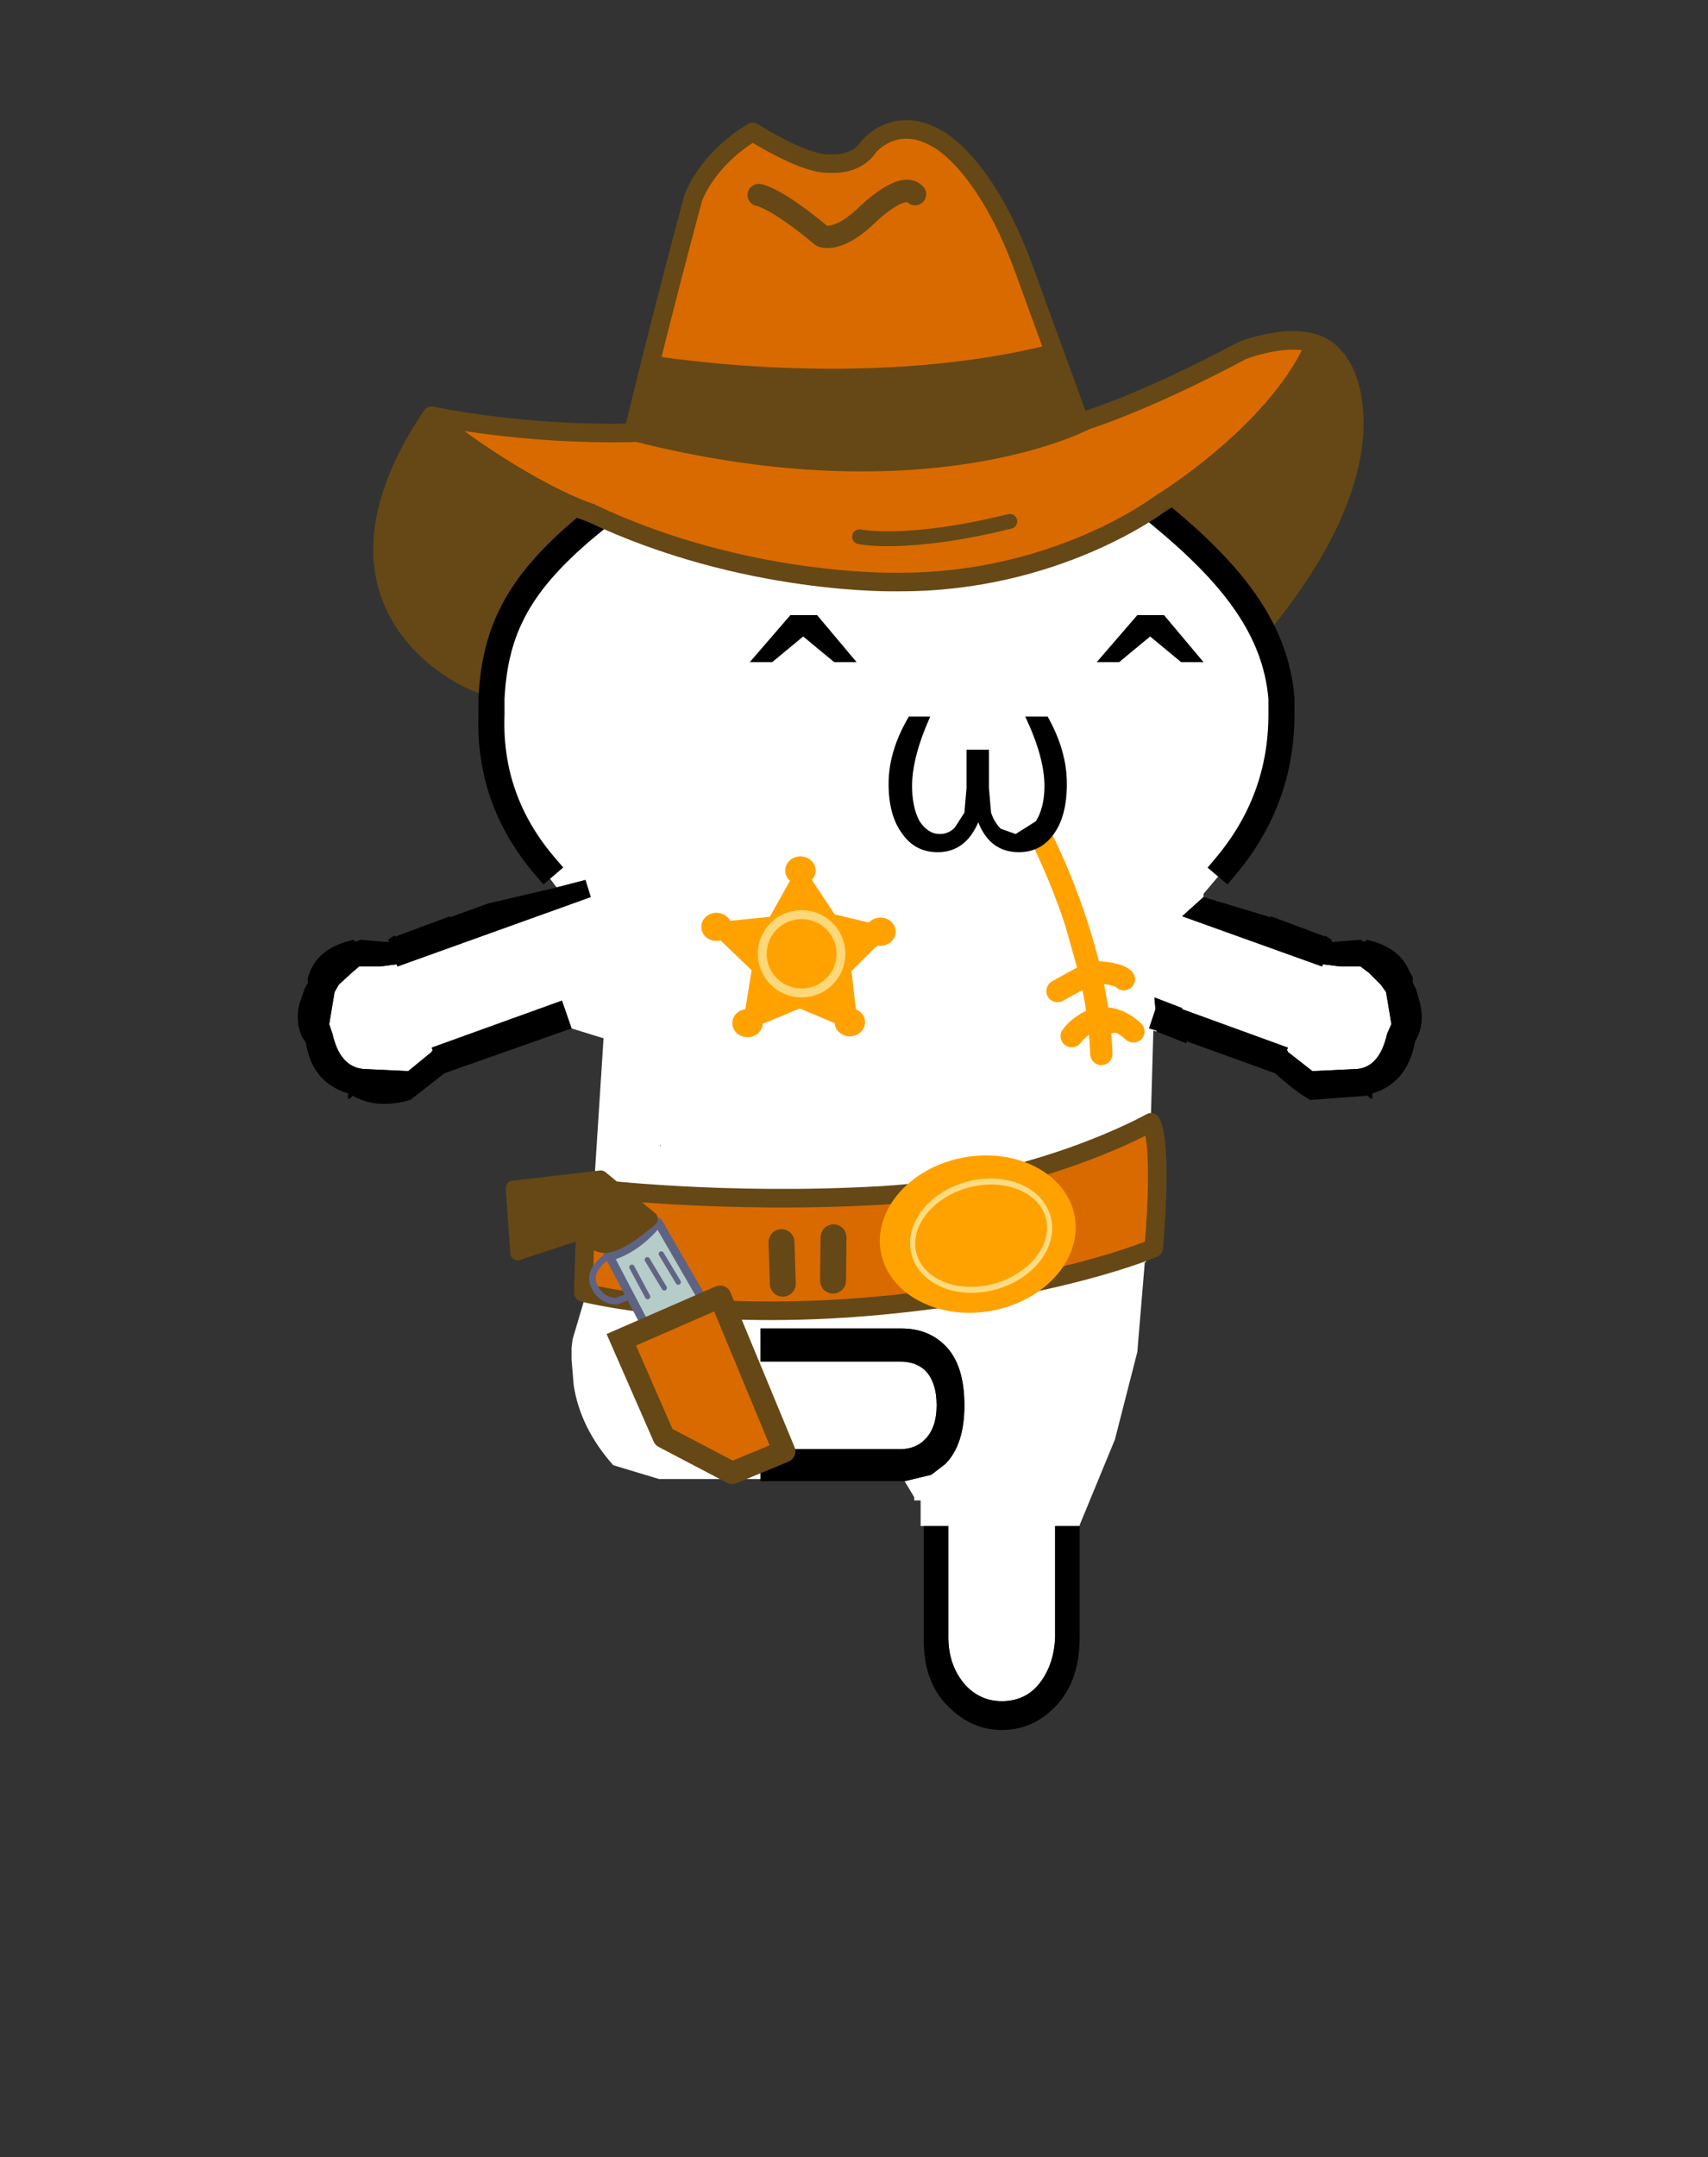 <?xml version="1.0" encoding="UTF-8" standalone="no"?>
<svg
   xmlns:serif="http://www.serif.com/"
   xmlns:dc="http://purl.org/dc/elements/1.1/"
   xmlns:cc="http://creativecommons.org/ns#"
   xmlns:rdf="http://www.w3.org/1999/02/22-rdf-syntax-ns#"
   xmlns:svg="http://www.w3.org/2000/svg"
   xmlns="http://www.w3.org/2000/svg"
   xmlns:xlink="http://www.w3.org/1999/xlink"
   xmlns:sodipodi="http://sodipodi.sourceforge.net/DTD/sodipodi-0.dtd"
   xmlns:inkscape="http://www.inkscape.org/namespaces/inkscape"
   height="202"
   width="160"
   version="1.1"
   id="svg8528"
   sodipodi:docname="front-walking-2.svg"
   inkscape:version="1.0.2-2 (e86c870879, 2021-01-15)">
  <rect width="100%" height="100%" fill="#333333" stroke="none"/>
  <sodipodi:namedview
     pagecolor="#ffffff"
     bordercolor="#666666"
     borderopacity="1"
     objecttolerance="10"
     gridtolerance="10"
     guidetolerance="10"
     inkscape:pageopacity="0"
     inkscape:pageshadow="2"
     inkscape:window-width="2310"
     inkscape:window-height="1343"
     id="namedview8530"
     showgrid="false"
     inkscape:zoom="5.5384615"
     inkscape:cx="80"
     inkscape:cy="91"
     inkscape:window-x="0"
     inkscape:window-y="0"
     inkscape:window-maximized="0"
     inkscape:current-layer="svg8528" />
  <defs
     id="defs8518">
    <path
       d="M 0.7,-0.3 2.55,1.9 H 1.5 L 0.05,0.7 -1.4,1.9 h -1.05 l 1.9,-2.2 H 0.7"
       fill-rule="evenodd"
       transform="translate(2.45,0.3)"
       id="a" />
    <use
       height="2.2"
       width="5"
       xlink:href="#a"
       id="c"
       x="0"
       y="0" />
    <g
       id="b">
      <path
         d="m -15.5,-41.55 q -2.65,-3.1 -2.5,-7.1 v -0.75 q 0.25,-4.9 5.35,-9.05 5.5,-5.05 13.15,-5.55 7.6,0.5 13.05,5.55 5.05,4.15 5.45,9.05 v 0.75 q 0,4 -2.6,7.1 h 0.1 -0.05 l -1.1,1.3 v 0.15 l -1,0.9 6.55,2.35 0.05,-0.1 0.8,0.1 h 0.95 l 0.4,0.3 0.55,0.55 0.25,0.35 0.25,1.5 -0.2,0.45 q -0.35,1.55 -1.4,1.65 l -2.1,0.1 -1.15,-0.9 v -0.05 h -0.05 l 0.05,-0.15 -4.95,-1.8 v -0.05 l -1.3,-0.5 0.05,0.55 -0.3,0.9 0.35,0.1 v 0.05 L 13,-33.85 12.75,-25 H 12.7 l -0.05,1.5 h 0.05 v 0.1 L 12.65,-23 H 12.6 l -0.35,4.2 -1.05,4.1 -1.65,4 v 0.05 H 8.4 v 5.2 Q 8.35,-4.1 7.6,-3.2 6.95,-2.45 5.9,-2.45 4.9,-2.45 4.2,-3.2 3.4,-4.1 3.4,-5.45 v -5.2 H 2.1 v -1.2 H 1.8 V -12 l -0.45,-0.75 1.25,-0.3 0.65,-0.5 q 0.9,-0.9 0.9,-2.75 0,-1.9 -0.9,-2.8 -0.8,-0.8 -2.05,-0.8 h -6.6 v 1.55 h 6.55 q 0.7,0 1.15,0.4 0.55,0.55 0.55,1.65 0,1.05 -0.55,1.6 -0.45,0.45 -1.15,0.45 H -5.4 v 1.4 h -4.75 l -2.15,-0.65 q -1.55,-1.75 -1.85,-3.75 l -0.1,-1.2 V -19 l 0.05,-0.4 0.55,-1.85 h 0.1 v -0.55 l 0.15,-0.15 v -1.35 l 0.15,-2.4 v -0.05 l 0.5,-7.75 h -0.05 l -1.45,-0.45 -0.45,-1.3 -6.1,2.2 0.05,0.15 h -0.05 v 0.05 l -1.1,0.9 -2.1,-0.1 q -1.1,-0.1 -1.45,-1.65 l -0.15,-0.45 0.25,-1.5 0.2,-0.35 0.6,-0.55 0.35,-0.3 h 1 l 0.75,-0.1 0.05,0.1 9.05,-3.25 -0.25,-0.8 -1.35,0.35 -0.75,-1 h 0.2 m 1.75,19.65 -0.05,-0.1 0.05,0.1 m 3.65,-6.6 v 0.05 h 0.05 l -0.05,-0.05"
         fill="#ffffff"
         fill-rule="evenodd"
         transform="translate(27.05,64.6)"
         id="path8509" />
      <path
         d="m 15.35,-40.1 3.15,0.95 v -0.05 l 2.55,0.95 v -0.05 l 0.3,0.2 v 0.1 h 0.1 l 1.25,-0.1 q 0.2,0.15 0.3,0 1.55,0.35 2,1.5 l 0.15,0.25 v 0.25 l 0.15,0.3 0.2,0.7 q 0.2,0.9 -0.15,1.6 l -0.1,0.2 q -0.35,1.9 -2,2.4 0.05,0.45 -0.2,0.1 l -2.7,0.2 q -0.65,-0.35 -1.65,-1.25 l -4.15,-1.5 v 0.1 l -1.4,-0.55 v -0.05 l -0.35,-0.1 0.3,-0.9 -0.05,-0.55 1.3,0.5 v 0.05 l 4.95,1.8 -0.05,0.15 h 0.05 v 0.05 l 1.15,0.9 2.1,-0.1 q 1.05,-0.1 1.4,-1.65 l 0.2,-0.45 -0.25,-1.5 -0.25,-0.35 -0.55,-0.55 -0.4,-0.3 h -0.95 l -0.8,-0.1 -0.05,0.1 -6.55,-2.35 1,-0.9 m -5.8,29.45 v 5.2 q 0,1.95 -1,3.1 -1.1,1.25 -2.65,1.25 -1.5,0 -2.65,-1.25 -1.05,-1.15 -1,-3.1 v -5.2 H 3.4 v 5.2 q 0,1.35 0.8,2.25 0.7,0.75 1.7,0.75 1.05,0 1.7,-0.75 0.75,-0.9 0.8,-2.25 v -5.2 h 1.15 m -8.2,-2.1 H -5.4 v -1.5 h 6.55 q 0.7,0 1.15,-0.45 0.55,-0.55 0.55,-1.6 0,-1.1 -0.55,-1.65 -0.45,-0.4 -1.15,-0.4 H -5.4 v -1.55 h 6.6 q 1.25,0 2.05,0.8 0.9,0.9 0.9,2.8 0,1.85 -0.9,2.75 l -0.65,0.5 -1.25,0.3 m -15.6,-21.2 -5.95,2.1 -1.6,1.25 q -1.6,0.45 -2.7,-0.2 -0.3,0.35 -0.2,-0.1 -1.7,-0.5 -2,-2.4 l -0.15,-0.2 q -0.35,-0.7 -0.15,-1.6 l 0.25,-0.7 0.15,-0.3 v -0.25 l 0.1,-0.25 q 0.45,-1.15 2.05,-1.5 0.05,0.15 0.3,0 l 1.2,0.1 h 0.15 l -0.05,-0.1 0.3,-0.2 0.05,0.05 2.55,-0.95 v 0.05 l 1.8,-0.65 3.2,-0.75 1.35,-0.35 0.25,0.8 -9.05,3.25 -0.05,-0.1 -0.75,0.1 h -1 l -0.35,0.3 -0.6,0.55 -0.2,0.35 -0.25,1.5 0.15,0.45 q 0.35,1.55 1.45,1.65 l 2.1,0.1 1.1,-0.9 v -0.05 h 0.05 l -0.05,-0.15 6.1,-2.2 0.45,1.3"
         fill-rule="evenodd"
         transform="translate(27.05,64.6)"
         id="path8511" />
      <path
         d="M 11.55,23.05 Q 8.9,19.95 9.05,15.95 V 15.2 Q 9.3,10.3 14.4,6.15 19.9,1.1 27.55,0.6 q 7.6,0.5 13.05,5.55 5.05,4.15 5.45,9.05 v 0.75 q 0,4 -2.6,7.1"
         fill="none"
         stroke="#000000"
         stroke-linecap="round"
         stroke-linejoin="round"
         stroke-width="1.2"
         id="path8513" />
      <path
         d="m 5.4,-44.05 q 0.15,0.45 0.45,0.75 l 0.7,0.25 0.95,-0.6 q 0.4,-0.65 0.4,-1.65 0,-1.35 -0.9,-3.25 h 1.05 q 0.9,1.6 0.9,3.15 0,1.55 -0.65,2.4 -0.6,0.8 -1.6,0.8 -1.35,0 -1.9,-1.4 -0.6,1.4 -1.9,1.4 -1.05,0 -1.65,-0.85 -0.65,-0.85 -0.65,-2.35 0,-1.55 0.95,-3.15 h 1 q -0.85,1.9 -0.85,3.25 0,1 0.35,1.65 0.4,0.6 0.95,0.6 0.4,0 0.7,-0.3 l 0.45,-0.7 0.1,-1.15 V -47 H 5.3 v 1.8 l 0.1,1.15"
         fill-rule="evenodd"
         transform="translate(27.05,64.6)"
         id="path8515" />
    </g>
  </defs>
  <g
     style="clip-rule:evenodd;fill-rule:evenodd;stroke-linecap:round;stroke-linejoin:round;stroke-miterlimit:1.5"
     id="g9345"
     transform="translate(-0.3,5)">
    <path
       d="m 41.191,34.141 10.4,6.08 5.6,2.24 6.16,3.2 6.16,2.16 6.16,1.12 7.52,0.32 6.24,-0.4 5.76,-1.04 4.48,-1.28 4,-1.84 5.04,-3.36 3.68,-3.84 3.6,-5.2 2.08,-3.76 4.56,-0.88 2.32,1.28 1.04,3.84 v 4.48 l -1.04,5.52 -2.24,3.76 -2.24,3.52 -1.68,1.76 -73.28,7.52 -2.88,-2.4 -2.48,-2.8 -2.24,-2.8 -1.2,-3.6 -0.08,-4 0.56,-3.68 1.12,-3.44 z"
       style="fill:#654815"
       id="path9095" />
    <g
       transform="matrix(2,0,0,2,82.341,159.2)"
       id="g9224">
        <g
   id="b-4"
   transform="translate(-27.05,-64.6)">
            <g
   transform="translate(27.05,64.6)"
   id="g9099">
                <path
   d="m -15.5,-41.55 c -1.767,-2.067 -2.6,-4.433 -2.5,-7.1 v -0.75 c 0.167,-3.267 1.95,-6.283 5.35,-9.05 3.667,-3.367 8.05,-5.217 13.15,-5.55 5.067,0.333 9.417,2.183 13.05,5.55 3.367,2.767 5.183,5.783 5.45,9.05 v 0.75 c 0,2.667 -0.867,5.033 -2.6,7.1 h 0.1 -0.05 l -1.1,1.3 v 0.15 l -1,0.9 6.55,2.35 0.05,-0.1 0.8,0.1 h 0.95 l 0.4,0.3 0.55,0.55 0.25,0.35 0.25,1.5 -0.2,0.45 c -0.233,1.033 -0.7,1.583 -1.4,1.65 l -2.1,0.1 -1.15,-0.9 v -0.05 h -0.05 l 0.05,-0.15 -4.95,-1.8 v -0.05 l -1.3,-0.5 0.05,0.55 -0.3,0.9 0.35,0.1 v 0.05 L 13,-33.85 12.75,-25 H 12.7 l -0.05,1.5 h 0.05 v 0.1 L 12.65,-23 H 12.6 l -0.35,4.2 -1.05,4.1 -1.65,4 v 0.05 H 8.4 v 5.2 C 8.367,-4.55 8.1,-3.8 7.6,-3.2 7.167,-2.7 6.6,-2.45 5.9,-2.45 5.233,-2.45 4.667,-2.7 4.2,-3.2 3.667,-3.8 3.4,-4.55 3.4,-5.45 v -5.2 H 2.1 v -1.2 H 1.8 V -12 l -0.45,-0.75 1.25,-0.3 0.65,-0.5 c 0.6,-0.6 0.9,-1.517 0.9,-2.75 0,-1.267 -0.3,-2.2 -0.9,-2.8 -0.533,-0.533 -1.217,-0.8 -2.05,-0.8 h -6.6 v 1.55 h 6.55 c 0.467,0 0.85,0.133 1.15,0.4 0.367,0.367 0.55,0.917 0.55,1.65 0,0.7 -0.183,1.233 -0.55,1.6 -0.3,0.3 -0.683,0.45 -1.15,0.45 H -5.4 v 1.4 h -4.75 l -2.15,-0.65 c -1.033,-1.167 -1.65,-2.417 -1.85,-3.75 l -0.1,-1.2 V -19 l 0.05,-0.4 0.55,-1.85 h 0.1 v -0.55 l 0.15,-0.15 v -1.35 l 0.15,-2.4 v -0.05 l 0.5,-7.75 h -0.05 l -1.45,-0.45 -0.45,-1.3 -6.1,2.2 0.05,0.15 h -0.05 v 0.05 l -1.1,0.9 -2.1,-0.1 c -0.733,-0.067 -1.217,-0.617 -1.45,-1.65 l -0.15,-0.45 0.25,-1.5 0.2,-0.35 0.6,-0.55 0.35,-0.3 h 1 l 0.75,-0.1 0.05,0.1 9.05,-3.25 -0.25,-0.8 -1.35,0.35 -0.75,-1 h 0.2 m 1.75,19.65 -0.05,-0.1 0.05,0.1 m 3.65,-6.6 v 0.05 h 0.05 l -0.05,-0.05"
   style="fill:#ffffff"
   id="path9097" />

            </g>

            <g
   transform="translate(27.05,64.6)"
   id="g9103">
                <path
   d="m 15.35,-40.1 3.15,0.95 v -0.05 l 2.55,0.95 v -0.05 l 0.3,0.2 v 0.1 h 0.1 l 1.25,-0.1 c 0.133,0.1 0.233,0.1 0.3,0 1.033,0.233 1.7,0.733 2,1.5 l 0.15,0.25 v 0.25 l 0.15,0.3 0.2,0.7 c 0.133,0.6 0.083,1.133 -0.15,1.6 l -0.1,0.2 c -0.233,1.267 -0.9,2.067 -2,2.4 0.033,0.3 -0.033,0.333 -0.2,0.1 l -2.7,0.2 c -0.433,-0.233 -0.983,-0.65 -1.65,-1.25 l -4.15,-1.5 v 0.1 l -1.4,-0.55 v -0.05 l -0.35,-0.1 0.3,-0.9 -0.05,-0.55 1.3,0.5 v 0.05 l 4.95,1.8 -0.05,0.15 h 0.05 v 0.05 l 1.15,0.9 2.1,-0.1 c 0.7,-0.067 1.167,-0.617 1.4,-1.65 l 0.2,-0.45 -0.25,-1.5 -0.25,-0.35 -0.55,-0.55 -0.4,-0.3 h -0.95 l -0.8,-0.1 -0.05,0.1 -6.55,-2.35 1,-0.9 m -5.8,29.45 v 5.2 c 0,1.3 -0.333,2.333 -1,3.1 -0.733,0.833 -1.617,1.25 -2.65,1.25 -1,0 -1.883,-0.417 -2.65,-1.25 -0.7,-0.767 -1.033,-1.8 -1,-3.1 v -5.2 H 3.4 v 5.2 c 0,0.9 0.267,1.65 0.8,2.25 0.467,0.5 1.033,0.75 1.7,0.75 0.7,0 1.267,-0.25 1.7,-0.75 0.5,-0.6 0.767,-1.35 0.8,-2.25 v -5.2 h 1.15 m -8.2,-2.1 H -5.4 v -1.5 h 6.55 c 0.467,0 0.85,-0.15 1.15,-0.45 0.367,-0.367 0.55,-0.9 0.55,-1.6 0,-0.733 -0.183,-1.283 -0.55,-1.65 -0.3,-0.267 -0.683,-0.4 -1.15,-0.4 H -5.4 v -1.55 h 6.6 c 0.833,0 1.517,0.267 2.05,0.8 0.6,0.6 0.9,1.533 0.9,2.8 0,1.233 -0.3,2.15 -0.9,2.75 l -0.65,0.5 -1.25,0.3 m -15.6,-21.2 -5.95,2.1 -1.6,1.25 c -1.067,0.3 -1.967,0.233 -2.7,-0.2 -0.2,0.233 -0.267,0.2 -0.2,-0.1 -1.133,-0.333 -1.8,-1.133 -2,-2.4 l -0.15,-0.2 c -0.233,-0.467 -0.283,-1 -0.15,-1.6 l 0.25,-0.7 0.15,-0.3 v -0.25 l 0.1,-0.25 c 0.3,-0.767 0.983,-1.267 2.05,-1.5 0.033,0.1 0.133,0.1 0.3,0 l 1.2,0.1 h 0.15 l -0.05,-0.1 0.3,-0.2 0.05,0.05 2.55,-0.95 v 0.05 l 1.8,-0.65 3.2,-0.75 1.35,-0.35 0.25,0.8 -9.05,3.25 -0.05,-0.1 -0.75,0.1 h -1 l -0.35,0.3 -0.6,0.55 -0.2,0.35 -0.25,1.5 0.15,0.45 c 0.233,1.033 0.717,1.583 1.45,1.65 l 2.1,0.1 1.1,-0.9 v -0.05 h 0.05 l -0.05,-0.15 6.1,-2.2 0.45,1.3"
   id="path9101" />

            </g>

            <g
   id="straw"
   transform="translate(26.907,64.671)">
                <g
   transform="matrix(0.5,0,0,0.5,-41.17,-81.6)"
   id="g9107">
                    <path
   d="m 99.647,91.663 3.222,-1.778 c 0,0 2.333,0 3,0.667"
   style="fill:#ffa200;stroke:#ffa200;stroke-width:2.09px"
   id="path9105" />

                </g>

                <g
   transform="matrix(0.5,0,0,0.5,-41.17,-81.6)"
   id="g9111">
                    <path
   d="m 97.98,76.996 c 0,0 5.444,10.222 5.778,20.556"
   style="fill:#ffa200;stroke:#ffa200;stroke-width:2.09px"
   id="path9109" />

                </g>

                <g
   transform="matrix(0.5,0,0,0.5,-41.17,-81.6)"
   id="g9115">
                    <path
   d="m 100.98,95.885 c 0,0 2.444,-3.444 5.778,-0.444"
   style="fill:#ffa200;stroke:#ffa200;stroke-width:2.09px"
   id="path9113" />

                </g>

            </g>

            <g
   transform="translate(27.05,64.6)"
   id="g9120">
                <path
   d="m 5.4,-44.05 c 0.1,0.3 0.25,0.55 0.45,0.75 l 0.7,0.25 0.95,-0.6 c 0.267,-0.433 0.4,-0.983 0.4,-1.65 0,-0.9 -0.3,-1.983 -0.9,-3.25 h 1.05 c 0.6,1.067 0.9,2.117 0.9,3.15 0,1.033 -0.217,1.833 -0.65,2.4 -0.4,0.533 -0.933,0.8 -1.6,0.8 -0.9,0 -1.533,-0.467 -1.9,-1.4 -0.4,0.933 -1.033,1.4 -1.9,1.4 -0.7,0 -1.25,-0.283 -1.65,-0.85 -0.433,-0.567 -0.65,-1.35 -0.65,-2.35 0,-1.033 0.317,-2.083 0.95,-3.15 h 1 c -0.567,1.267 -0.85,2.35 -0.85,3.25 0,0.667 0.117,1.217 0.35,1.65 0.267,0.4 0.583,0.6 0.95,0.6 0.267,0 0.5,-0.1 0.7,-0.3 l 0.45,-0.7 0.1,-1.15 V -47 H 5.3 v 1.8 l 0.1,1.15"
   id="path9118" />

            </g>

        </g>

        <g
   id="a-9"
   transform="translate(12.8,-53)">
            <path
   d="M 0.7,-0.3 2.55,1.9 H 1.5 L 0.05,0.7 -1.4,1.9 h -1.05 l 1.9,-2.2 H 0.7"
   id="path9123" />

        </g>

        <g
   id="a1"
   serif:id="a"
   transform="translate(-3.45,-53)">
            <path
   d="M 0.7,-0.3 2.55,1.9 H 1.5 L 0.05,0.7 -1.4,1.9 h -1.05 l 1.9,-2.2 H 0.7"
   id="path9126" />

        </g>

        <g
   id="hat">
            <g
   transform="matrix(0.5,0,0,0.5,-41.17,-79.6)"
   id="g9131">
                <path
   d="m 40.951,34.141 -3.92,6.88 -0.4,7.68 1.84,4.08 2.8,3.6 4.48,2.88 1.12,0.08 2.8,-8.08 2.48,-3.92 2.4,-1.76 2.56,-2.4 2.72,1.2 4.08,2.4 5.84,1.36 5.92,1.04 6.96,0.48 6.8,-0.48 6,-1.28 6.16,-1.84 5.36,-2.72 2.16,-1.2 3.04,2.24 3.2,3.68 2.72,3.52 1.12,1.04 4.88,-7.84 2.16,-5.28 0.48,-6.08 -0.96,-4.16 -2,-2.08 -2.8,-0.16 -3.36,0.64 -3.52,1.44 -4.4,2.48 -5.76,2.08 -3.04,0.88 -2,-7.84 -2.32,-6.4 -2.56,-5.68 -2.24,-3.44 -3.6,-3.6 -2.8,-0.48 -2.56,0.64 -1.6,1.6 -1.68,0.72 -3.2,-0.08 -3.6,-1.52 -1.84,-1.2 -2.8,2.16 -2.08,2.48 -1.36,4.32 -1.2,4.48 -1.2,4 -0.8,4.08 -0.56,3.76 -0.8,2.8 -5.92,0.32 -7.36,-0.72 -5.84,-0.8"
   style="fill:#d96a00"
   id="path9129" />

            </g>

            <g
   transform="matrix(0.5,0,0,0.5,-41.17,-79.6)"
   id="g9135">
                <path
   d="m 125.935,29.269 c 0,0 5.52,8.007 -6.8,23.52"
   style="fill:none;stroke:#654815;stroke-width:1.74px;stroke-linecap:square"
   id="path9133" />

            </g>

            <g
   transform="matrix(0.5,0,0,0.5,-41.17,-79.6)"
   id="g9139">
                <path
   d="m 44.735,58.809 c 0,0 -16.32,-6.56 -4,-24.88 0,0 8.32,1.84 18.88,1.6 0,0 2.56,-10.62 5.6,-21.92 0,0 1.12,-3.54 5.6,-6.26 0,0 4.48,2.88 6.88,2.96 0,0 0.704,0.023 1.048,0 0.765,-0.052 2.125,-0.332 2.952,-1.6 0,0 2.48,-3.04 6.4,-0.72 0,0 4.4,2.08 8.08,12.08 l 5.28,14.48 c 0,0 5.44,-1.52 15.2,-6.72 0,0 6,-2.4 8.48,0.4"
   style="fill:none;stroke:#654815;stroke-width:1.74px;stroke-linecap:square"
   id="path9137" />

            </g>

            <g
   transform="matrix(0.5,0,0,0.5,-41.17,-79.6)"
   id="g9143">
                <path
   d="m 40.708,34.202 -4.48,9.12 -0.08,3.04 0.4,3.44 1.44,3.28 2.96,3.6 5.28,2.48 1.52,-5.28 2.64,-3.84 4.32,-4.88 1.28,-1.92 -7.6,-3.92 -5.44,-3.6 -2.24,-1.52"
   style="fill:#654815"
   id="path9141" />

            </g>

            <g
   transform="matrix(0.5,0,0,0.5,-41.17,-79.6)"
   id="g9147">
                <path
   d="m 123.225,27.162 -1.2,3.12 -5.2,5.92 -8.32,6.4 3.44,3.2 4.24,4.32 2.48,3.68 2.24,-3.44 3.92,-5.04 1.12,-4.24 1.52,-6 -1.2,-5.04 -3.04,-2.88"
   style="fill:#654815"
   id="path9145" />

            </g>

            <g
   transform="matrix(0.5,0,0,0.5,-41.17,-79.6)"
   id="g9151">
                <path
   d="m 61.455,28.701 c 0,0 19.76,3.36 37.28,-1.04 l 3.36,7.2 c 0,0 -15.096,8 -42.48,1.04 z"
   style="fill:#654815;stroke:#654815;stroke-width:0.8px"
   id="path9149" />

            </g>

            <g
   transform="matrix(0.5,0,0,0.5,-41.17,-79.6)"
   id="g9155">
                <path
   d="m 71.375,13.261 c 0,0 1.52,0.16 5.92,3.84 0,0 1.36,0.64 3.92,-1.68 0,0 3.52,-3.6 4.8,-2.24"
   style="fill:none;stroke:#654815;stroke-width:2.09px"
   id="path9153" />

            </g>

        </g>

        <g
   transform="translate(-27.05,-64.6)"
   id="g9160">
            <path
   d="m 40.36,6.59 c 3.367,2.767 5.423,5.343 5.69,8.61 v 0.75 c 0,2.667 -0.867,5.033 -2.6,7.1"
   style="fill:none;fill-rule:nonzero;stroke:#000000;stroke-width:1.22px;stroke-linecap:square;stroke-miterlimit:4"
   id="path9158" />

        </g>

        <g
   transform="translate(-27.05,-64.6)"
   id="g9164">
            <path
   d="M 11.55,23.05 C 9.783,20.983 8.95,18.617 9.05,15.95 V 15.2 c 0.167,-3.267 1.31,-5.483 4.71,-8.25"
   style="fill:none;fill-rule:nonzero;stroke:#000000;stroke-width:1.22px;stroke-linecap:square;stroke-miterlimit:4"
   id="path9162" />

        </g>

        <g
   transform="matrix(0.5,0,0,0.5,-41.17,-79.6)"
   id="g9168">
            <path
   d="m 123.382,27.482 c -3.84,8.32 -14.487,14.739 -14.487,14.739 0,0 -9.68,7.36 -24.48,7.28 0,0 -14.32,0.4 -28.8,-6.48 0,0 -5.715,-1.779 -14.611,-8.659"
   style="fill:none;stroke:#654815;stroke-width:1.74px;stroke-linecap:square"
   id="path9166" />

        </g>

        <g
   id="belt">
            <g
   transform="matrix(0.5,0,0,0.5,-41.17,-79.6)"
   id="g9172">
                <path
   d="m 55.255,106.179 -0.32,9.856 c 0,0 10.944,2.816 27.84,1.216 16.896,-1.6 25.6,-5.376 25.6,-5.376 0,0 0.896,-9.6 -0.256,-11.776 0,0 -10.624,6.016 -25.344,6.848 -14.72,0.832 -26.688,-0.64 -26.688,-0.64 l -0.832,-0.128"
   style="fill:#d96a00;stroke:#654815;stroke-width:1.74px;stroke-linecap:square"
   id="path9170" />

            </g>

            <g
   transform="matrix(0.5,0,0,0.5,-41.17,-79.6)"
   id="g9176">
                <path
   d="m 80.815,45.261 c 0,0 4.4,0.96 14.08,-1.44"
   style="fill:none;stroke:#654815;stroke-width:1.39px"
   id="path9174" />

            </g>

            <g
   transform="matrix(0.5,0,0,0.5,-41.17,-79.6)"
   id="g9180">
                <path
   d="m 78.379,110.863 -0.041,4.055"
   style="fill:none;stroke:#654815;stroke-width:2.43px"
   id="path9178" />

            </g>

            <g
   transform="matrix(0.5,0,0,0.5,-41.17,-79.6)"
   id="g9184">
                <path
   d="m 73.505,111.314 0.122,3.891"
   style="fill:none;stroke:#654815;stroke-width:2.43px"
   id="path9182" />

            </g>

            <g
   transform="matrix(0.849,-0.159,0.151,0.806,-88.002,-97.795)"
   id="g9188">
                <ellipse
   cx="89.911"
   cy="108.899"
   rx="5.344"
   ry="4.448"
   style="fill:#ffa200"
   id="ellipse9186" />

            </g>

            <g
   transform="matrix(0.527,-0.148,0.179,0.635,-62.903,-79.688)"
   id="g9192">
                <ellipse
   cx="91.799"
   cy="108.707"
   rx="5.952"
   ry="3.744"
   style="fill:none;stroke:#fddc81;stroke-width:0.43px;stroke-linecap:square"
   id="ellipse9190" />

            </g>

        </g>

        <g
   id="gun"
   transform="rotate(-63.201,-4.432,-5.906)">
            <g
   transform="matrix(0.5,0,0,0.5,-41.321,-72.1)"
   id="g9197">
                <path
   d="m 97.88,102.449 c 0,0 -2.202,-1.536 -3.38,-0.205 -1.177,1.331 -0.409,2.611 -0.409,2.611 l 0.973,0.87"
   style="fill:none;stroke:#5f6486;stroke-width:0.62px"
   id="path9195" />

            </g>

            <g
   transform="matrix(0.5,0,0,0.5,-41.321,-72.1)"
   id="g9201">
                <path
   d="m 97.624,102.244 -4.25,5.939 4.608,3.635 4.454,-6.809 c 0,0 -2.56,-0.41 -4.454,-2.151"
   style="fill:#b5ccc8;stroke:#5e6383;stroke-width:0.8px;stroke-linecap:square"
   id="path9199" />

            </g>

            <g
   transform="matrix(0.5,0,0,0.5,-41.321,-72.1)"
   id="g9205">
                <path
   d="m 99.928,106.596 -1.639,2.611"
   style="fill:none;stroke:#616485;stroke-width:0.49px"
   id="path9203" />

            </g>

            <g
   transform="matrix(0.5,0,0,0.5,-41.321,-72.1)"
   id="g9209">
                <path
   d="m 98.852,105.674 -1.638,2.611"
   style="fill:none;stroke:#616485;stroke-width:0.49px"
   id="path9207" />

            </g>

            <g
   transform="matrix(0.5,0,0,0.5,-41.321,-72.1)"
   id="g9213">
                <path
   d="m 97.572,104.701 -1.792,2.56"
   style="fill:none;stroke:#616485;stroke-width:0.49px"
   id="path9211" />

            </g>

            <g
   transform="matrix(0.5,0,0,0.5,-41.321,-72.1)"
   id="g9217">
                <path
   d="m 91.063,106.88 7.778,6.444 -10.222,11.889 -4,-3.444 0.111,-7.223 6.333,-7.666"
   style="fill:#d96a00;stroke:#654815;stroke-width:2.09px;stroke-linecap:square"
   id="path9215" />

            </g>

            <g
   transform="matrix(0.5,0,0,0.5,-41.321,-72.1)"
   id="g9221">
                <path
   d="m 93.952,94.546 5.223,-3.111 4.555,6.889 -1.333,5.889 c 0,0 -3.111,-1.222 -4,-2.444 -0.889,-1.223 0.333,-2.445 0.333,-2.445 z"
   style="fill:#654815;stroke:#654815;stroke-width:1.39px;stroke-linecap:square"
   id="path9219" />

            </g>

        </g>

    </g>
    <g
       transform="translate(3,-8)"
       id="g9252">
        <path
   d="m 72.126,84.857 -2.457,4.383 -4.424,0.451 -0.45,0.532 0.368,0.614 2.99,2.868 -0.614,3.809 -0.369,1.393 1.598,-0.492 3.44,-1.434 3.523,1.475 1.147,0.492 0.205,-1.188 -0.451,-3.973 2.417,-2.417 1.106,-0.696 -0.205,-0.861 -1.434,-0.041 -3.277,-0.778 -2.252,-3.399 -0.164,-1.434 z"
   style="fill:#ffa200;stroke:#ffa200;stroke-width:0.83px"
   id="path9226" />

        <g
   transform="matrix(1.175,0,0,1.127,-13.068,-11.147)"
   id="g9230">
            <ellipse
   cx="72.638"
   cy="84.878"
   rx="1.167"
   ry="1.126"
   style="fill:#ffa200;stroke:#ffa200;stroke-width:0.09px"
   id="ellipse9228" />

        </g>

        <g
   transform="matrix(1.175,0,0,1.127,-5.572,-5.413)"
   id="g9234">
            <ellipse
   cx="72.638"
   cy="84.878"
   rx="1.167"
   ry="1.126"
   style="fill:#ffa200;stroke:#ffa200;stroke-width:0.09px"
   id="ellipse9232" />

        </g>

        <g
   transform="matrix(1.175,0,0,1.127,-8.439,3.066)"
   id="g9238">
            <ellipse
   cx="72.638"
   cy="84.878"
   rx="1.167"
   ry="1.126"
   style="fill:#ffa200;stroke:#ffa200;stroke-width:0.09px"
   id="ellipse9236" />

        </g>

        <g
   transform="matrix(1.175,0,0,1.127,-18.024,3.148)"
   id="g9242">
            <ellipse
   cx="72.638"
   cy="84.878"
   rx="1.167"
   ry="1.126"
   style="fill:#ffa200;stroke:#ffa200;stroke-width:0.09px"
   id="ellipse9240" />

        </g>

        <g
   transform="matrix(1.175,0,0,1.127,-20.932,-5.863)"
   id="g9246">
            <ellipse
   cx="72.638"
   cy="84.878"
   rx="1.167"
   ry="1.126"
   style="fill:#ffa200;stroke:#ffa200;stroke-width:0.09px"
   id="ellipse9244" />

        </g>

        <g
   transform="matrix(1.104,0,0,1.119,-8.208,-11.67)"
   id="g9250">
            <ellipse
   cx="73.007"
   cy="92.926"
   rx="3.338"
   ry="3.277"
   style="fill:none;stroke:#fdd878;stroke-width:0.75px"
   id="ellipse9248" />

        </g>

    </g>
  </g>
</svg>
